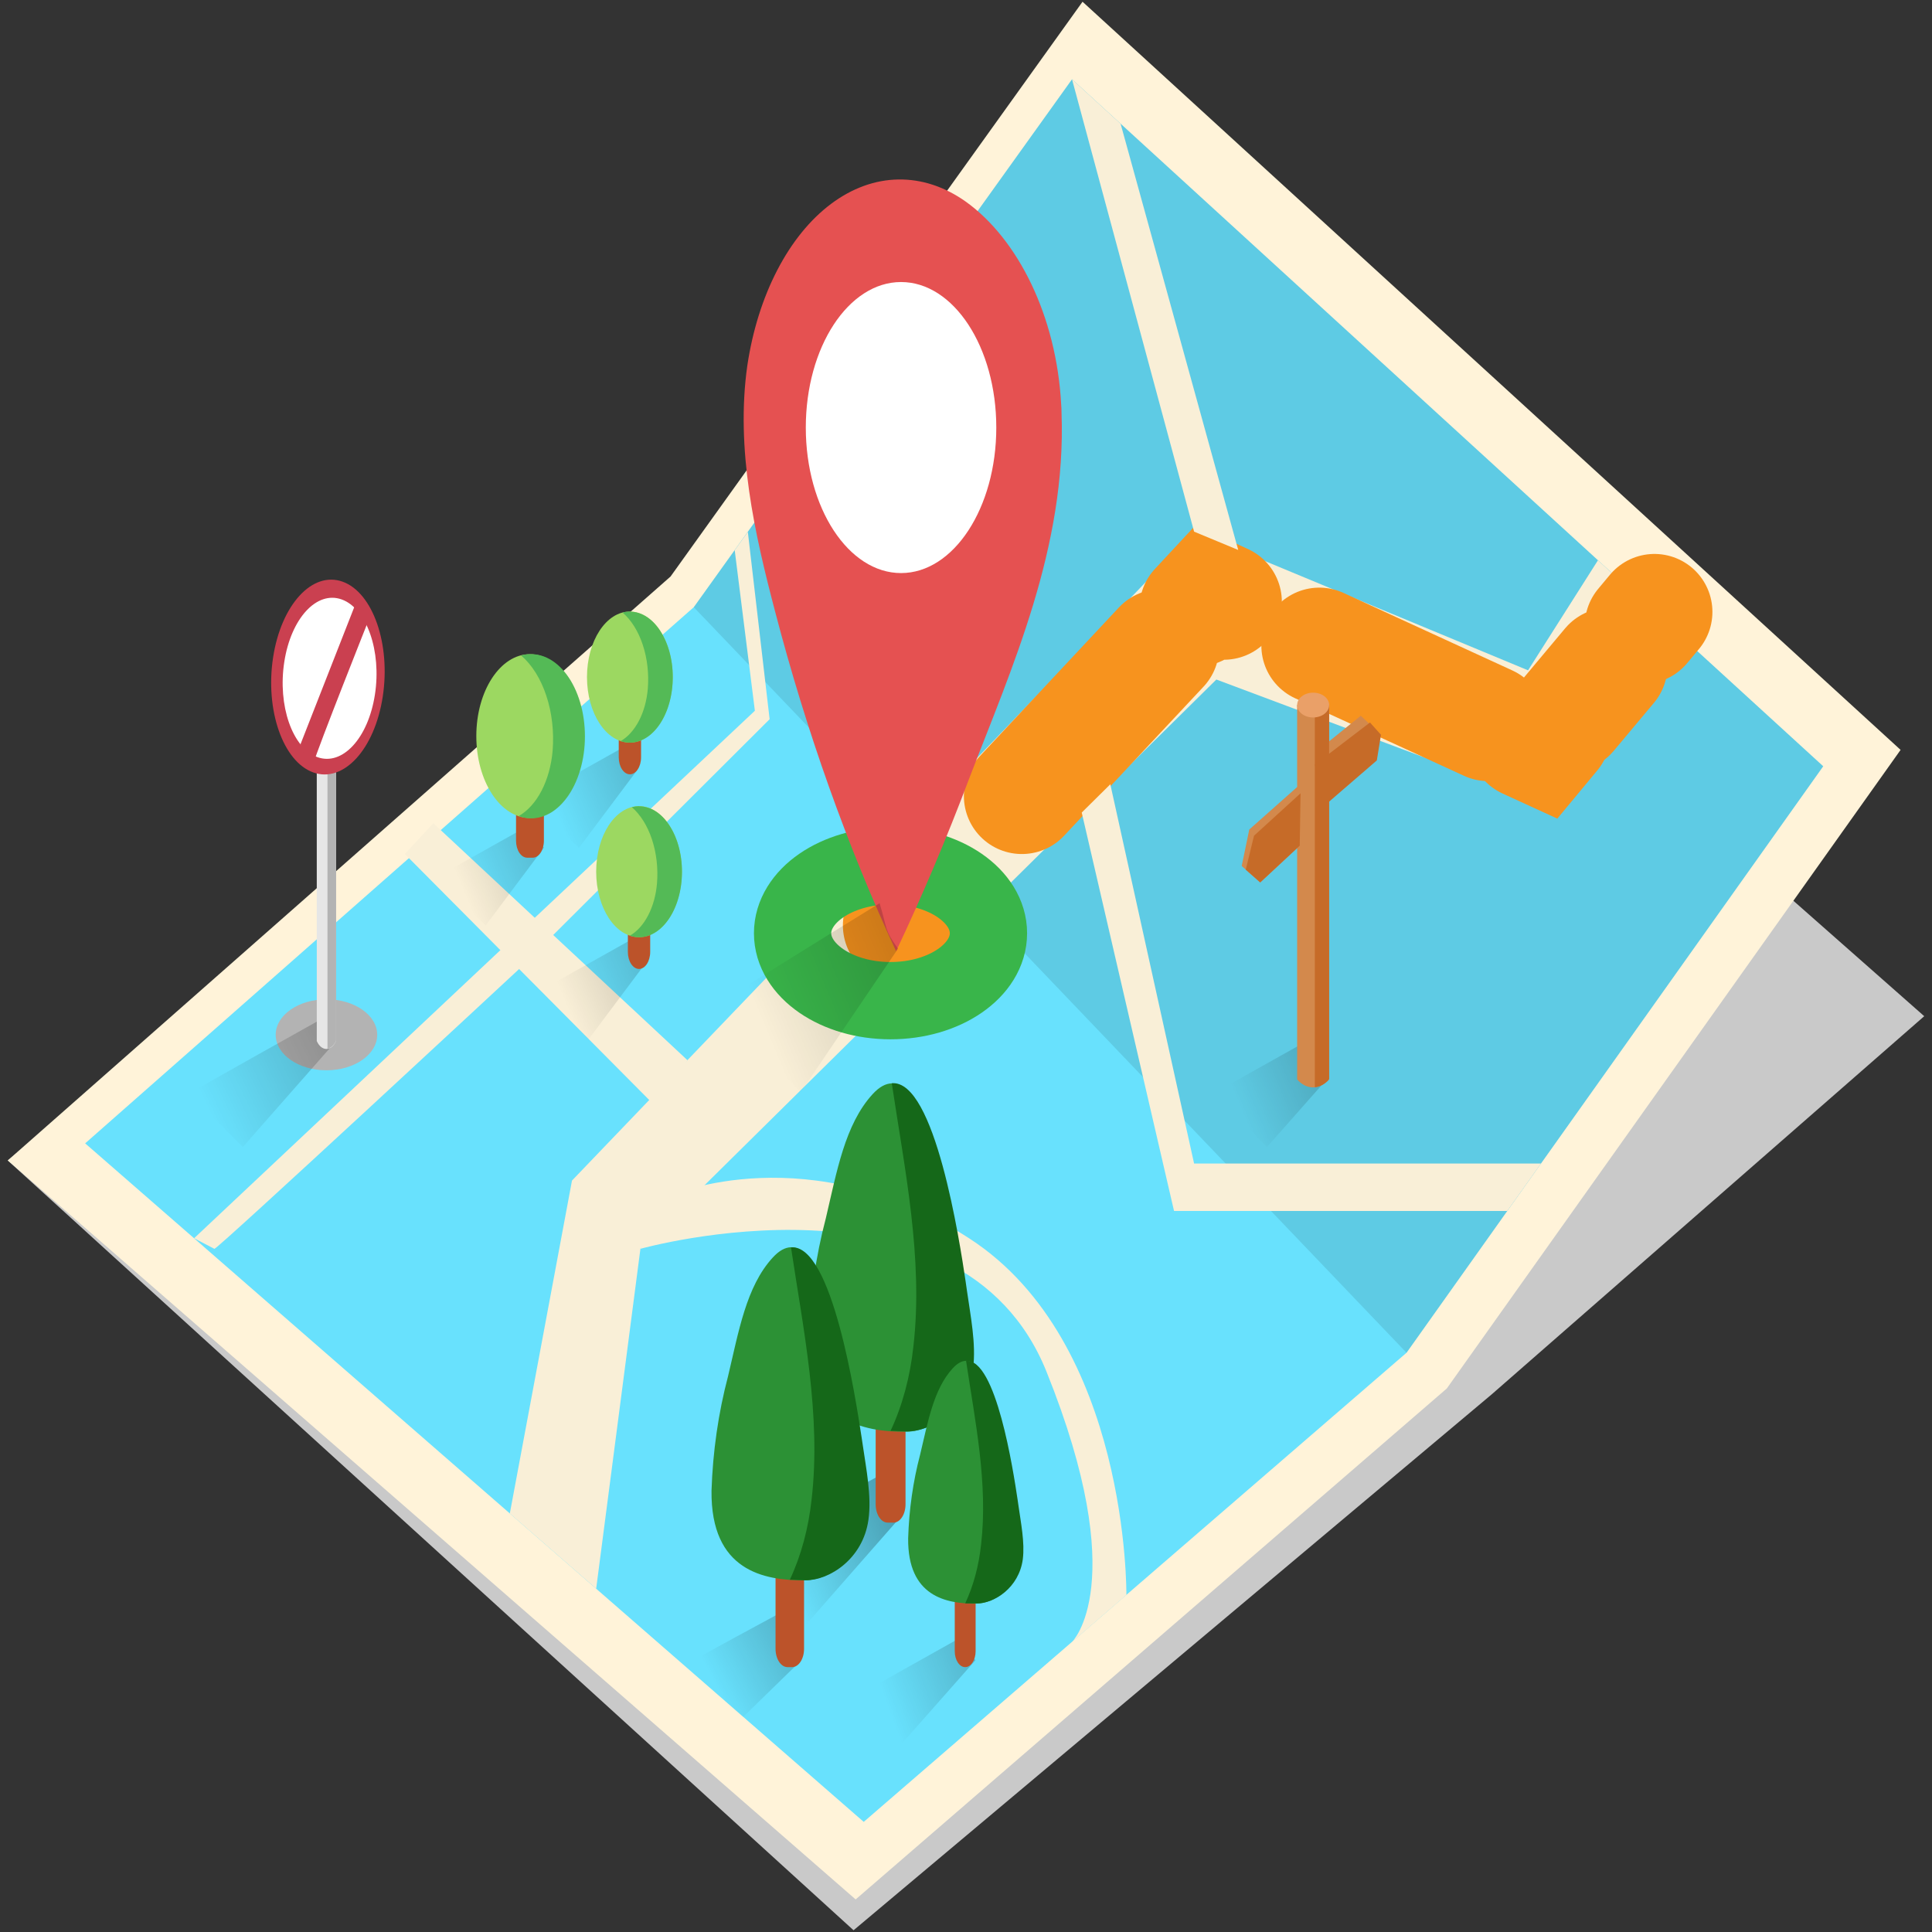 <svg width="50" height="50" viewBox="0 0 50 50" fill="none" xmlns="http://www.w3.org/2000/svg">
<rect x="0" y="0" width="50" height="50" fill="#333333" stroke="none"/>
<g clip-path="url(#clip0_205_250)">
<path d="M0.201 30.032L22.09 49.955L38.606 36.085L49.799 26.299L28.293 7.327" fill="#C9C9C9"/>
<path d="M0.201 30.032L22.144 49.157L37.443 35.934L49.187 19.407L28.016 0.045L17.354 14.92L0.201 30.032Z" fill="#FFF3D9"/>
<path d="M2.204 29.59L22.353 47.15L36.401 35.009L47.185 19.831L27.744 2.052L17.955 15.714L2.204 29.59Z" fill="#68E1FD"/>
<path opacity="0.1" d="M27.744 2.052L17.955 15.714L36.401 35.009L47.185 19.831L27.744 2.052Z" fill="black"/>
<path d="M43.627 16.578L40.236 20.866L31.479 17.586L16.575 32.312L15.429 41.115L13.194 39.169L14.803 30.553L30.903 13.759L39.546 17.348L41.355 14.5" fill="#F9EFD7"/>
<path d="M42.817 15.836L42.513 16.2" stroke="#F7931E" stroke-width="3" stroke-miterlimit="10" stroke-linecap="round"/>
<path d="M41.655 17.225L40.615 18.467" stroke="#F7931E" stroke-width="3" stroke-miterlimit="10" stroke-linecap="round" stroke-dasharray="5.03 7.04"/>
<path d="M40.185 18.979L39.883 19.343L39.512 19.173" stroke="#F7931E" stroke-width="3" stroke-miterlimit="10" stroke-linecap="round"/>
<path d="M38.515 18.715L32.173 15.803" stroke="#F7931E" stroke-width="3" stroke-miterlimit="10" stroke-linecap="round" stroke-dasharray="4.81 6.74"/>
<path d="M31.674 15.574L31.305 15.404L30.988 15.745" stroke="#F7931E" stroke-width="3" stroke-miterlimit="10" stroke-linecap="round"/>
<path d="M30.052 16.746L24.099 23.111" stroke="#F7931E" stroke-width="3" stroke-miterlimit="10" stroke-linecap="round" stroke-dasharray="5.28 7.4"/>
<path d="M23.631 23.612L23.314 23.949" stroke="#F7931E" stroke-width="3" stroke-miterlimit="10" stroke-linecap="round"/>
<path d="M23.047 25.897C24.446 25.897 25.581 25.116 25.581 24.152C25.581 23.189 24.446 22.407 23.047 22.407C21.647 22.407 20.512 23.189 20.512 24.152C20.512 25.116 21.647 25.897 23.047 25.897Z" stroke="#39B54A" stroke-width="2" stroke-miterlimit="10"/>
<path d="M27.472 10.675C27.472 10.604 27.469 10.534 27.463 10.465C27.341 8.177 26.343 6.187 24.998 5.221C24.451 4.832 23.853 4.635 23.249 4.645C22.645 4.654 22.051 4.87 21.508 5.276C20.966 5.682 20.49 6.268 20.115 6.992C19.74 7.715 19.476 8.557 19.341 9.457C19.032 11.627 19.534 13.825 20.058 15.82C20.87 18.932 21.922 21.885 23.191 24.617C23.87 23.182 24.5 21.693 25.079 20.157C26.185 17.277 27.604 14.162 27.472 10.675Z" fill="#E55151"/>
<path d="M23.319 14.831C24.68 14.831 25.784 13.145 25.784 11.065C25.784 8.985 24.68 7.299 23.319 7.299C21.957 7.299 20.854 8.985 20.854 11.065C20.854 13.145 21.957 14.831 23.319 14.831Z" fill="white"/>
<path d="M28.735 20.297L30.903 30.112H39.881L39.008 31.34H30.384L27.995 21.029" fill="#F9EFD7"/>
<path d="M27.744 2.052L30.903 13.759L32.045 14.233L29.001 3.202L27.744 2.052Z" fill="#F9EFD7"/>
<path d="M10.477 22.101L16.974 28.641L17.791 27.437L11.215 21.305" fill="#F9EFD7"/>
<path d="M5.547 32.319C5.489 32.461 13.427 25.085 13.427 25.085L19.918 18.613L19.354 13.766L19.014 14.238L19.536 18.394L5.023 32.046" fill="#F9EFD7"/>
<path d="M8.449 27.699C9.174 27.699 9.762 27.288 9.762 26.78C9.762 26.273 9.174 25.862 8.449 25.862C7.723 25.862 7.135 26.273 7.135 26.78C7.135 27.288 7.723 27.699 8.449 27.699Z" fill="#B3B3B3"/>
<path d="M16.575 32.319C16.575 32.319 24.866 29.989 27.083 35.498C29.3 41.006 27.74 42.498 27.74 42.498L29.151 41.278C29.151 41.278 29.225 34.735 25.09 32.053C20.954 29.37 17.363 30.933 17.363 30.933" fill="#F9EFD7"/>
<path opacity="0.28" d="M17.708 43.103C17.796 43.036 20.271 41.7 20.271 41.7L20.735 42.97L19.23 44.437L17.708 43.103Z" fill="url(#paint0_linear_205_250)"/>
<path opacity="0.28" d="M21.471 44.293C21.559 44.227 24.87 42.375 24.87 42.375L25.243 42.968L22.86 45.667L21.471 44.293Z" fill="url(#paint1_linear_205_250)"/>
<path opacity="0.28" d="M19.128 40.182C19.269 40.076 22.861 38.133 22.861 38.133L23.309 39.254L20.57 42.375L19.128 40.182Z" fill="url(#paint2_linear_205_250)"/>
<path d="M23.124 31.573H22.973C22.801 31.573 22.662 31.786 22.662 32.048V38.931C22.662 39.193 22.801 39.405 22.973 39.405H23.124C23.296 39.405 23.435 39.193 23.435 38.931V32.048C23.435 31.786 23.296 31.573 23.124 31.573Z" fill="#BC532A"/>
<path d="M24.957 33.176C24.779 31.996 23.986 26.787 22.583 28.317C21.865 29.101 21.656 30.327 21.373 31.526C21.112 32.515 20.961 33.564 20.927 34.629C20.904 36.796 22.347 37.06 23.45 37.053C24.087 37.053 24.995 36.475 25.15 35.42C25.239 34.782 25.087 34.031 24.995 33.408L24.957 33.176Z" fill="#2C9135"/>
<path d="M25.025 33.406L24.991 33.169C24.836 32.123 24.195 27.933 23.079 28.034C23.41 30.244 23.9 32.579 23.639 34.841C23.555 35.631 23.353 36.38 23.048 37.03C23.203 37.03 23.343 37.044 23.484 37.044C24.121 37.044 25.029 36.466 25.184 35.41C25.266 34.782 25.113 34.029 25.025 33.406Z" fill="#156819"/>
<path d="M24.98 37.684H24.978C24.83 37.684 24.709 37.868 24.709 38.095V42.734C24.709 42.961 24.83 43.145 24.978 43.145H24.98C25.128 43.145 25.249 42.961 25.249 42.734V38.095C25.249 37.868 25.128 37.684 24.98 37.684Z" fill="#BC532A"/>
<path d="M26.31 38.801C26.185 37.977 25.634 34.345 24.655 35.413C24.155 35.96 24.013 36.813 23.812 37.648C23.63 38.338 23.526 39.069 23.503 39.811C23.487 41.322 24.493 41.507 25.263 41.502C25.706 41.502 26.344 41.098 26.443 40.361C26.505 39.917 26.4 39.393 26.337 38.959L26.31 38.801Z" fill="#2C9135"/>
<path d="M26.357 38.961L26.334 38.801C26.224 38.071 25.779 35.148 25.002 35.221C25.233 36.763 25.573 38.39 25.391 39.967C25.333 40.518 25.192 41.041 24.98 41.495H25.289C25.733 41.495 26.371 41.091 26.47 40.354C26.525 39.92 26.419 39.403 26.357 38.961Z" fill="#156819"/>
<path d="M20.499 35.658H20.381C20.21 35.658 20.071 35.87 20.071 36.133V42.67C20.071 42.933 20.21 43.145 20.381 43.145H20.499C20.67 43.145 20.809 42.933 20.809 42.67V36.133C20.809 35.87 20.67 35.658 20.499 35.658Z" fill="#BC532A"/>
<path d="M22.266 37.19C22.096 36.062 21.339 31.082 19.998 32.546C19.31 33.295 19.116 34.468 18.842 35.616C18.592 36.561 18.447 37.563 18.414 38.581C18.392 40.652 19.771 40.907 20.826 40.897C21.435 40.897 22.302 40.345 22.444 39.334C22.529 38.725 22.384 38.007 22.299 37.412L22.266 37.19Z" fill="#2C9135"/>
<path d="M22.33 37.41L22.297 37.19C22.143 36.192 21.537 32.182 20.471 32.282C20.788 34.395 21.254 36.626 21.006 38.789C20.926 39.544 20.733 40.261 20.441 40.883C20.584 40.883 20.723 40.897 20.857 40.897C21.466 40.897 22.333 40.345 22.475 39.334C22.562 38.723 22.415 38.005 22.33 37.41Z" fill="#156819"/>
<path opacity="0.28" d="M33.884 26.908C32.895 27.46 31.458 28.265 31.399 28.31L32.79 29.684L34.394 27.869C34.181 27.608 34.007 27.28 33.884 26.908Z" fill="url(#paint3_linear_205_250)"/>
<path d="M34.38 27.954L34.398 27.923V18.242H33.57V27.937C33.687 28.067 33.828 28.139 33.973 28.142C34.118 28.145 34.26 28.079 34.38 27.954Z" fill="#D3894C"/>
<path d="M33.984 21.562L32.614 22.837L32.135 22.412L32.331 21.468L33.658 20.29L33.984 21.562Z" fill="#D3894C"/>
<path d="M33.658 20.53L32.454 21.628L32.24 22.507L32.614 22.837L33.637 21.886L33.658 20.53Z" fill="#C66B28"/>
<path d="M34.074 19.447L35.217 18.523L35.74 19.017L35.217 19.846L34.423 20.117" fill="#D3894C"/>
<path d="M34.38 27.954L34.398 27.923V18.242H34.028V28.138C34.154 28.126 34.275 28.063 34.38 27.954Z" fill="#C66B28"/>
<path d="M34.028 19.789L35.455 18.698L35.74 19.017L35.632 19.68L34.245 20.878" fill="#C66B28"/>
<path d="M33.984 18.568C34.213 18.568 34.398 18.425 34.398 18.247C34.398 18.07 34.213 17.926 33.984 17.926C33.755 17.926 33.57 18.07 33.57 18.247C33.57 18.425 33.755 18.568 33.984 18.568Z" fill="#EAA068"/>
<path opacity="0.28" d="M4.891 28.306C4.979 28.239 8.291 26.388 8.291 26.388L8.663 26.981L6.285 29.684L4.891 28.306Z" fill="url(#paint4_linear_205_250)"/>
<path d="M8.688 26.957L8.699 26.927V17.246H8.198V26.941C8.225 27.003 8.26 27.054 8.303 27.09C8.345 27.125 8.392 27.145 8.44 27.147C8.489 27.148 8.536 27.132 8.58 27.099C8.623 27.066 8.66 27.017 8.688 26.957Z" fill="#E6E6E6"/>
<path d="M8.688 26.957L8.699 26.927V17.246H8.475V27.142C8.559 27.123 8.635 27.058 8.688 26.957Z" fill="#B3B3B3"/>
<path d="M8.449 17.572C8.587 17.572 8.699 17.428 8.699 17.251C8.699 17.073 8.587 16.93 8.449 16.93C8.31 16.93 8.198 17.073 8.198 17.251C8.198 17.428 8.31 17.572 8.449 17.572Z" fill="#DDDAA5"/>
<path d="M9.905 18.032C10.115 16.669 9.65 15.335 8.867 15.054C8.084 14.772 7.278 15.648 7.068 17.012C6.858 18.375 7.323 19.708 8.106 19.99C8.889 20.272 9.695 19.395 9.905 18.032Z" fill="#CA4050"/>
<path d="M9.703 17.976C9.877 16.849 9.492 15.747 8.844 15.514C8.196 15.28 7.53 16.005 7.357 17.132C7.183 18.259 7.567 19.362 8.215 19.595C8.863 19.828 9.529 19.104 9.703 17.976Z" fill="white"/>
<path d="M9.21 15.605L7.778 19.258C7.778 19.258 8 20.155 8.11 19.761C8.22 19.366 9.56 15.997 9.56 15.997L9.21 15.605Z" fill="#CA4050"/>
<path opacity="0.28" d="M13.791 21.305C12.802 21.857 11.364 22.663 11.306 22.707L12.568 23.952L14.076 21.938C13.863 21.676 13.914 21.678 13.791 21.305Z" fill="url(#paint5_linear_205_250)"/>
<path opacity="0.28" d="M16.451 24.254C15.463 24.806 14.025 25.611 13.967 25.656L15.229 26.901L16.737 24.887C16.523 24.627 16.575 24.627 16.451 24.254Z" fill="url(#paint6_linear_205_250)"/>
<path opacity="0.28" d="M16.203 19.3C15.214 19.853 13.777 20.658 13.718 20.703L14.98 21.947L16.489 19.933C16.274 19.673 16.326 19.673 16.203 19.3Z" fill="url(#paint7_linear_205_250)"/>
<path d="M16.827 23C16.827 22.756 16.698 22.559 16.538 22.559C16.378 22.559 16.249 22.756 16.249 23V24.634C16.249 24.878 16.378 25.076 16.538 25.076C16.698 25.076 16.827 24.878 16.827 24.634V23Z" fill="#BC532A"/>
<path d="M16.538 24.254C17.151 24.254 17.648 23.495 17.648 22.559C17.648 21.622 17.151 20.863 16.538 20.863C15.925 20.863 15.429 21.622 15.429 22.559C15.429 23.495 15.925 24.254 16.538 24.254Z" fill="#9CD861"/>
<path d="M16.538 20.863C16.475 20.864 16.413 20.873 16.351 20.889C16.575 21.082 16.757 21.373 16.873 21.724C16.989 22.075 17.035 22.471 17.003 22.861C16.978 23.163 16.899 23.449 16.775 23.688C16.651 23.927 16.487 24.109 16.3 24.216C16.453 24.268 16.61 24.27 16.763 24.222C16.916 24.174 17.06 24.077 17.187 23.938C17.314 23.799 17.42 23.621 17.499 23.415C17.577 23.209 17.627 22.98 17.643 22.743C17.66 22.506 17.644 22.266 17.596 22.039C17.548 21.812 17.469 21.603 17.364 21.426C17.26 21.249 17.132 21.108 16.99 21.011C16.847 20.915 16.693 20.865 16.537 20.866L16.538 20.863Z" fill="#54BA56"/>
<path d="M13.787 19.05H13.644C13.484 19.05 13.355 19.248 13.355 19.491V21.756C13.355 22 13.484 22.197 13.644 22.197H13.787C13.947 22.197 14.076 22 14.076 21.756V19.491C14.076 19.248 13.947 19.05 13.787 19.05Z" fill="#BC532A"/>
<path d="M13.715 21.17C14.481 21.17 15.102 20.221 15.102 19.05C15.102 17.879 14.481 16.93 13.715 16.93C12.948 16.93 12.327 17.879 12.327 19.05C12.327 20.221 12.948 21.17 13.715 21.17Z" fill="#9CD861"/>
<path d="M13.72 16.93C13.641 16.931 13.563 16.942 13.486 16.963C13.767 17.204 13.994 17.567 14.139 18.006C14.285 18.445 14.341 18.94 14.302 19.428C14.27 19.805 14.171 20.163 14.017 20.461C13.862 20.759 13.656 20.988 13.423 21.121C13.615 21.191 13.815 21.198 14.009 21.141C14.203 21.085 14.387 20.965 14.548 20.791C14.71 20.617 14.845 20.393 14.945 20.133C15.046 19.873 15.109 19.583 15.13 19.283C15.151 18.983 15.13 18.679 15.069 18.392C15.007 18.105 14.906 17.842 14.773 17.619C14.639 17.396 14.476 17.22 14.295 17.101C14.113 16.982 13.917 16.924 13.72 16.93Z" fill="#54BA56"/>
<path d="M16.591 17.964C16.591 17.72 16.461 17.522 16.302 17.522C16.142 17.522 16.013 17.72 16.013 17.964V19.598C16.013 19.842 16.142 20.039 16.302 20.039C16.461 20.039 16.591 19.842 16.591 19.598V17.964Z" fill="#BC532A"/>
<path d="M16.3 19.218C16.913 19.218 17.41 18.459 17.41 17.522C17.41 16.586 16.913 15.827 16.3 15.827C15.687 15.827 15.191 16.586 15.191 17.522C15.191 18.459 15.687 19.218 16.3 19.218Z" fill="#9CD861"/>
<path d="M16.3 15.827C16.237 15.828 16.175 15.836 16.113 15.853C16.337 16.046 16.519 16.337 16.635 16.688C16.751 17.038 16.797 17.434 16.765 17.825C16.74 18.127 16.661 18.413 16.537 18.652C16.413 18.89 16.249 19.073 16.062 19.18C16.215 19.231 16.372 19.233 16.525 19.185C16.678 19.137 16.822 19.041 16.949 18.902C17.076 18.763 17.182 18.584 17.261 18.378C17.339 18.172 17.389 17.944 17.405 17.706C17.422 17.469 17.406 17.23 17.358 17.003C17.31 16.776 17.231 16.567 17.126 16.39C17.022 16.213 16.894 16.071 16.752 15.975C16.609 15.878 16.455 15.829 16.299 15.829L16.3 15.827Z" fill="#54BA56"/>
<path opacity="0.28" d="M22.764 23.375C21.11 24.395 18.708 25.885 18.61 25.973L20.72 28.27L23.241 24.551C22.884 24.056 22.97 24.055 22.764 23.375Z" fill="url(#paint8_linear_205_250)"/>
</g>
<defs>
<linearGradient id="paint0_linear_205_250" x1="18.601" y1="43.787" x2="21.6" y2="42.233" gradientUnits="userSpaceOnUse">
<stop stop-opacity="0"/>
<stop offset="1"/>
</linearGradient>
<linearGradient id="paint1_linear_205_250" x1="23.007" y1="44.271" x2="26.532" y2="42.995" gradientUnits="userSpaceOnUse">
<stop stop-opacity="0"/>
<stop offset="1"/>
</linearGradient>
<linearGradient id="paint2_linear_205_250" x1="20.344" y1="40.808" x2="23.245" y2="39.614" gradientUnits="userSpaceOnUse">
<stop stop-opacity="0"/>
<stop offset="1"/>
</linearGradient>
<linearGradient id="paint3_linear_205_250" x1="32.195" y1="28.901" x2="35.855" y2="27.369" gradientUnits="userSpaceOnUse">
<stop stop-opacity="0"/>
<stop offset="1"/>
</linearGradient>
<linearGradient id="paint4_linear_205_250" x1="5.54" y1="29.049" x2="10.289" y2="26.809" gradientUnits="userSpaceOnUse">
<stop stop-opacity="0"/>
<stop offset="1"/>
</linearGradient>
<linearGradient id="paint5_linear_205_250" x1="12.052" y1="23.215" x2="15.607" y2="21.727" gradientUnits="userSpaceOnUse">
<stop stop-opacity="0"/>
<stop offset="1"/>
</linearGradient>
<linearGradient id="paint6_linear_205_250" x1="14.713" y1="26.166" x2="18.268" y2="24.679" gradientUnits="userSpaceOnUse">
<stop stop-opacity="0"/>
<stop offset="1"/>
</linearGradient>
<linearGradient id="paint7_linear_205_250" x1="14.464" y1="21.213" x2="18.02" y2="19.725" gradientUnits="userSpaceOnUse">
<stop stop-opacity="0"/>
<stop offset="1"/>
</linearGradient>
<linearGradient id="paint8_linear_205_250" x1="19.898" y1="26.887" x2="25.919" y2="24.367" gradientUnits="userSpaceOnUse">
<stop stop-opacity="0"/>
<stop offset="1"/>
</linearGradient>
<clipPath id="clip0_205_250">
<rect width="50" height="50" fill="white"/>
</clipPath>
</defs>
</svg>
